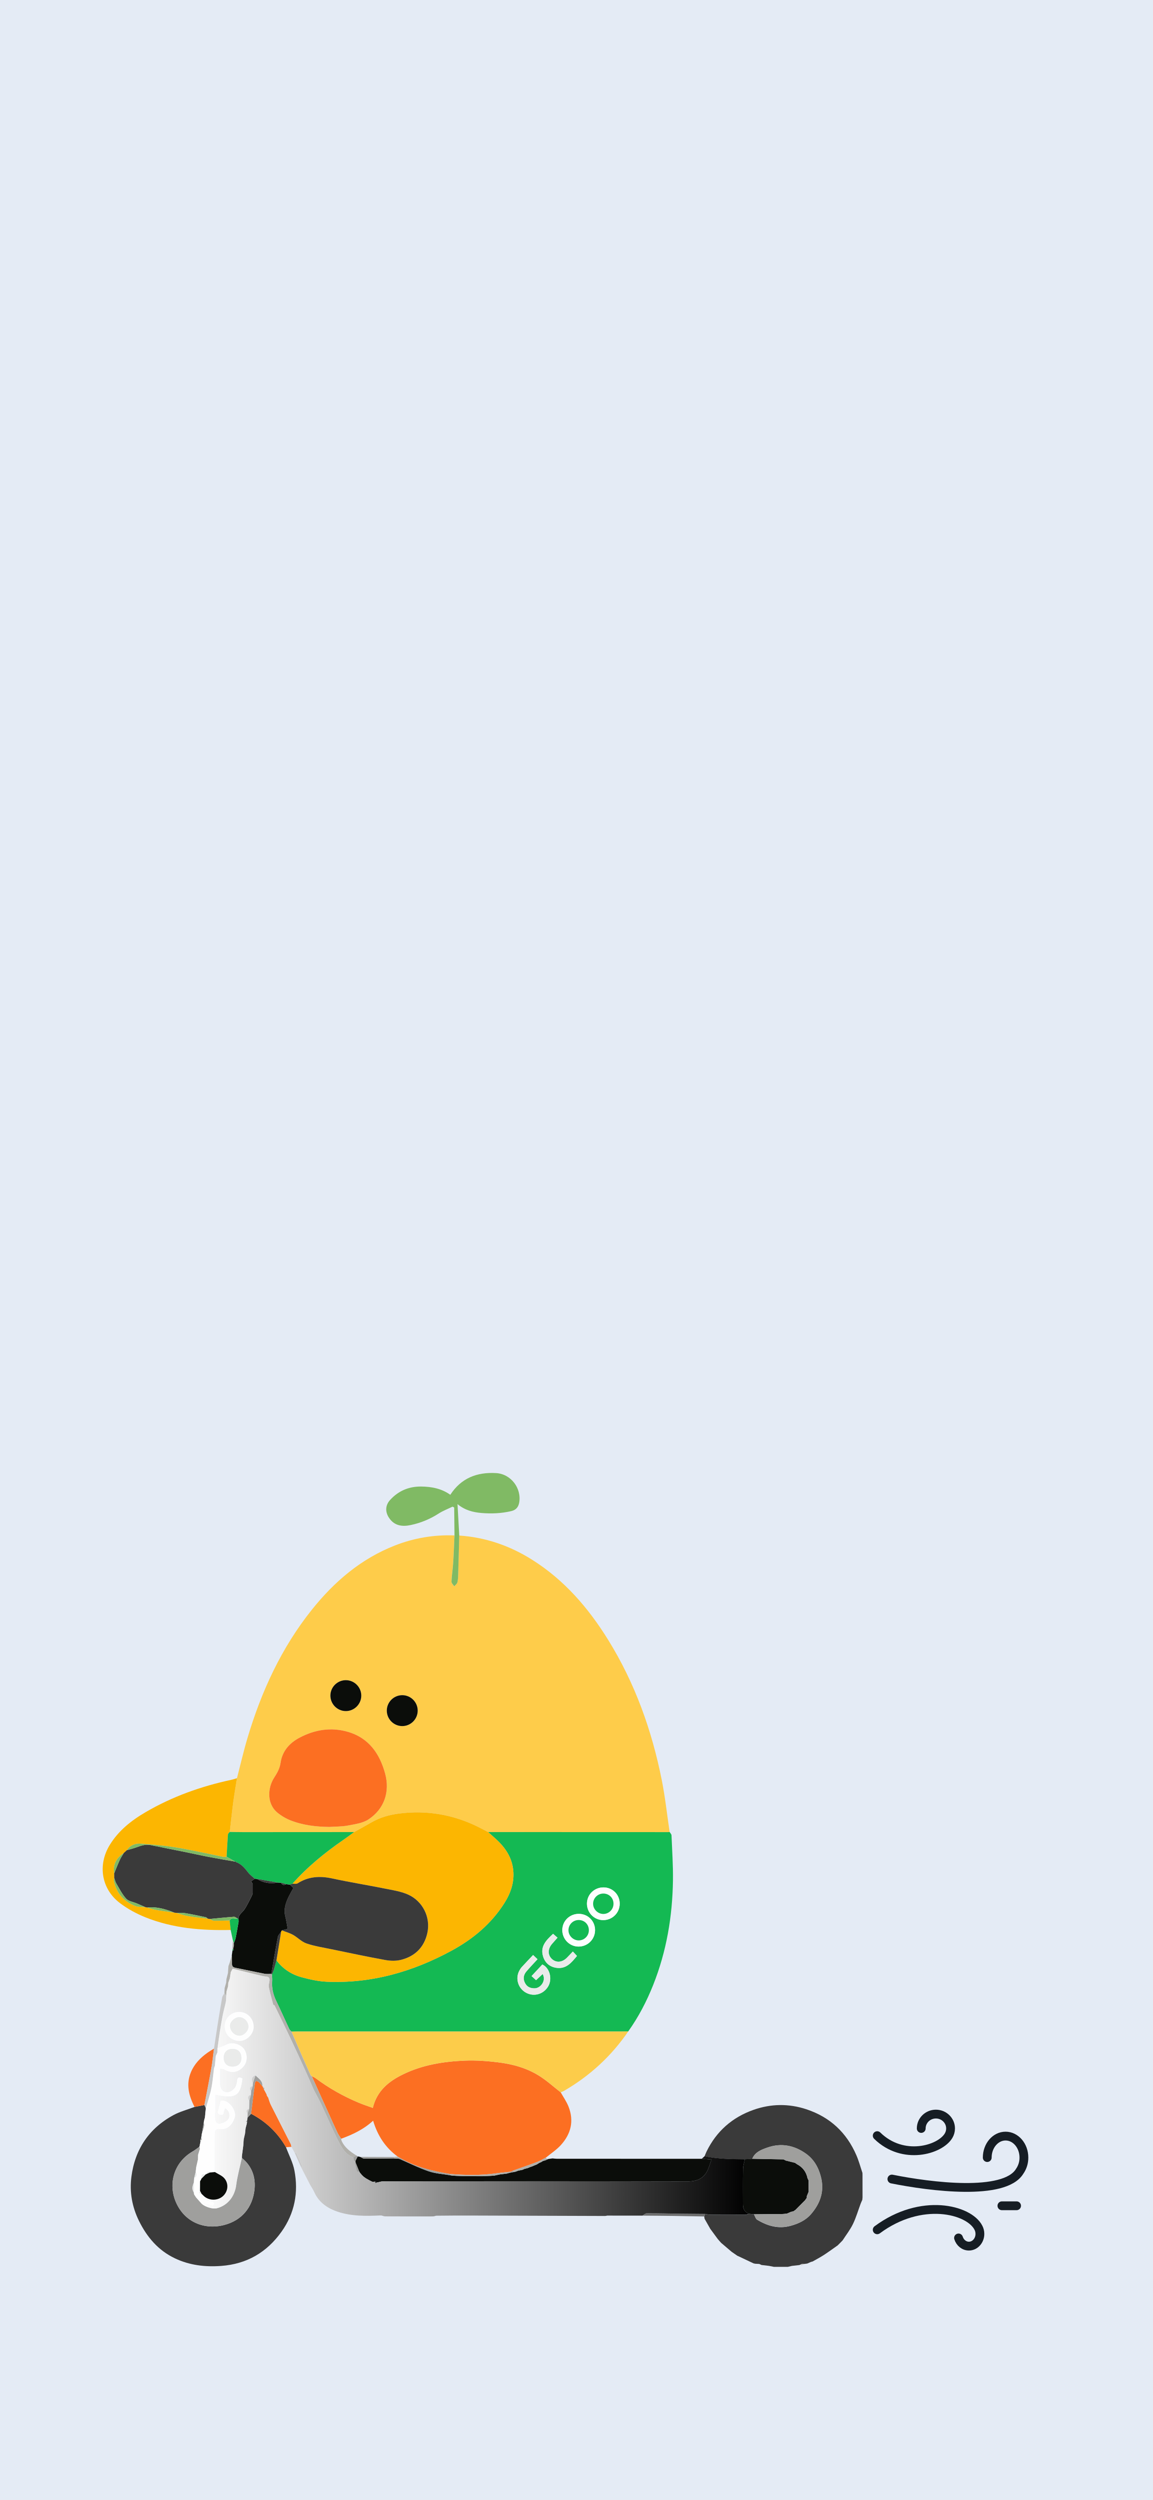 <svg width="393" height="852" viewBox="0 0 393 852" fill="none" xmlns="http://www.w3.org/2000/svg">
<rect width="393" height="852" fill="#E4EBF5"/>
<path d="M299 727.852C307.75 736.432 320.44 732.755 323.33 727.852C323.755 727.132 324 726.295 324 725.402C324 722.695 321.763 720.5 319 720.5C316.237 720.5 314 722.695 314 725.402M336.5 735.32C336.5 731.278 339.3 728 342.75 728C346.2 728 349 731.278 349 735.32C349.015 737.003 348.504 738.649 347.538 740.027C342.365 748.477 317.19 745.29 304 742.64M326.713 762.717C327.228 764.34 328.618 765.5 330.25 765.5C332.32 765.5 334 763.632 334 761.327C334 760.545 333.805 759.81 333.467 759.185C330.25 752.98 314 748.81 299 759.935M341.5 751.75H346.5" stroke="#161D24" stroke-width="3" stroke-linecap="round" stroke-linejoin="round"/>
<path d="M156.543 523.328C165.504 523.938 173.736 526.775 181.318 531.541C192.32 538.454 200.56 548.007 207.328 558.944C216.434 573.656 222.172 589.688 225.548 606.583C226.719 612.453 227.36 618.427 228.242 624.353C228.094 624.373 227.946 624.409 227.797 624.409C207.324 624.405 186.847 624.397 166.374 624.389C165.235 623.799 164.105 623.193 162.954 622.624C154.417 618.395 145.408 616.874 135.977 618.078C132.669 618.499 129.458 619.414 126.527 621.115C124.594 622.239 122.633 623.306 120.681 624.397C108.15 624.405 95.624 624.413 83.094 624.417C81.499 624.417 79.903 624.373 78.307 624.353C78.704 620.947 79.057 617.532 79.506 614.134C79.863 611.426 80.34 608.734 80.765 606.034C81.96 601.444 83.018 596.81 84.373 592.268C89.109 576.408 95.929 561.564 106.338 548.556C113.992 538.988 123.082 531.224 134.642 526.703C141.154 524.155 147.914 523.023 154.903 523.288C154.758 526.418 154.658 529.551 154.453 532.677C154.317 534.811 153.968 536.929 153.88 539.064C153.86 539.573 154.494 540.115 154.826 540.641C155.195 540.199 155.757 539.81 155.885 539.305C156.117 538.402 156.138 537.435 156.166 536.492C156.302 532.107 156.41 527.722 156.53 523.336L156.543 523.328ZM112.284 622.632C114.373 622.491 116.502 622.556 118.543 622.162C120.957 621.701 123.64 621.36 125.608 620.064C130.961 616.533 132.966 610.684 131.266 604.437C129.421 597.664 125.729 592.328 118.62 590.242C112.878 588.557 107.32 589.464 102.1 592.22C98.68 594.026 96.214 596.802 95.644 600.746C95.356 602.732 94.47 604.268 93.431 605.877C91.266 609.227 90.809 614.676 94.574 617.777C95.901 618.868 97.465 619.783 99.065 620.413C103.295 622.074 107.753 622.58 112.284 622.632ZM137.116 577.732C134.233 577.732 131.867 580.075 131.843 582.956C131.823 585.897 134.237 588.3 137.176 588.268C140.047 588.236 142.385 585.853 142.373 582.968C142.356 580.088 139.995 577.736 137.116 577.732ZM117.93 572.621C115.043 572.597 112.657 574.92 112.613 577.797C112.569 580.737 114.963 583.165 117.898 583.157C120.773 583.149 123.13 580.782 123.138 577.905C123.146 575.024 120.805 572.649 117.926 572.625L117.93 572.621Z" fill="#FECC4A"/>
<path d="M166.374 624.385C186.847 624.393 207.324 624.401 227.797 624.405C227.946 624.405 228.094 624.369 228.242 624.349C228.467 624.734 228.868 625.107 228.884 625.5C229.092 630.604 229.445 635.711 229.377 640.811C229.209 653.076 227.196 665.024 222.645 676.474C220.416 682.079 217.645 687.399 214.137 692.318C213.335 692.334 212.537 692.362 211.735 692.362C174.979 692.362 138.222 692.362 101.466 692.362C100.765 692.362 100.067 692.39 99.365 692.406C99.105 692.109 98.76 691.857 98.6 691.511C97.1 688.314 95.677 685.076 94.137 681.894C93.114 679.776 92.605 677.598 92.769 675.246C92.826 674.452 92.729 673.65 92.705 672.851C92.93 672.314 93.198 671.788 93.371 671.23C93.688 670.191 93.948 669.14 94.233 668.093C96.446 671.066 99.438 672.968 102.946 673.898C105.684 674.625 108.519 675.263 111.338 675.387C126.546 676.061 140.652 672.009 153.912 664.811C161.174 660.871 167.421 655.683 171.899 648.618C174.06 645.212 175.356 641.517 174.935 637.38C174.489 632.983 172.184 629.633 169.028 626.752C168.154 625.954 167.264 625.171 166.378 624.381L166.374 624.385ZM181.703 666.283C180.327 667.74 179.056 669.068 177.813 670.428C177.481 670.793 177.22 671.234 176.987 671.672C175.572 674.356 176.627 677.71 179.325 679.15C182.036 680.599 185.279 679.644 186.859 676.964C188.287 674.54 187.485 670.753 184.854 669.513C183.663 670.793 182.453 672.093 181.177 673.461C181.799 674.027 182.256 674.444 182.717 674.865C183.539 674.095 184.237 673.445 184.967 672.763C186.246 675.05 184.265 677.586 182.28 677.63C180.865 677.658 179.722 677.22 179.012 675.945C178.222 674.516 178.383 673.12 179.417 671.9C180.608 670.496 181.891 669.172 183.214 667.72C182.721 667.25 182.296 666.845 181.703 666.279V666.283ZM205.833 643.246C202.673 643.162 200.111 645.585 200.063 648.702C200.019 651.772 202.436 654.319 205.464 654.392C208.599 654.468 211.161 652.032 211.226 648.907C211.29 645.81 208.924 643.326 205.833 643.242V643.246ZM197.461 652.265C194.289 652.173 191.731 654.564 191.663 657.686C191.598 660.751 194.004 663.314 197.032 663.407C200.167 663.503 202.737 661.08 202.821 657.954C202.902 654.853 200.552 652.357 197.461 652.265ZM195.255 665.092C194.433 665.95 193.828 666.608 193.194 667.242C191.602 668.839 189.602 668.996 188.134 667.656C186.643 666.291 186.667 664.185 188.198 662.456C188.784 661.794 189.365 661.132 190.027 660.378C189.449 659.876 188.992 659.475 188.511 659.058C186.161 661.236 184.06 663.363 185.107 666.773C185.777 668.955 187.332 670.308 189.618 670.649C192.974 671.15 194.77 668.895 196.667 666.604C196.202 666.103 195.801 665.678 195.251 665.088L195.255 665.092Z" fill="#14B953"/>
<path d="M191.113 713.084C192.007 714.689 193.09 716.218 193.764 717.911C195.716 722.818 194.622 727.275 191.145 731.083C189.682 732.684 187.805 733.907 186.117 735.299C185.103 735.817 184.124 736.427 183.062 736.828C180.327 737.863 177.561 738.806 174.806 739.785C174.61 739.901 174.413 740.014 174.217 740.13C172.493 740.319 170.764 740.467 169.048 740.704C163.876 741.426 158.696 741.31 153.507 740.932C147.412 739.937 141.454 738.517 136.085 735.291C135.905 735.187 135.724 735.083 135.544 734.979C131.362 731.937 128.688 727.837 127.18 722.75C123.936 725.727 120.199 727.484 116.278 728.904C115.861 728.23 115.376 727.588 115.039 726.878C113.96 724.587 112.934 722.272 111.887 719.965C110.015 715.837 108.142 711.708 106.27 707.58C106.707 707.809 107.184 707.981 107.573 708.274C112.116 711.68 117.036 714.433 122.264 716.627C123.804 717.273 125.4 717.787 127.072 718.397C128.503 712.559 132.469 709.373 137.292 707.006C143.96 703.732 151.145 702.577 158.455 702.284C162.224 702.131 166.045 702.412 169.798 702.87C174.778 703.476 179.626 704.824 183.9 707.54C186.45 709.161 188.715 711.227 191.109 713.089L191.113 713.084Z" fill="#FC6F22"/>
<path d="M97.473 731.789C98.459 734.437 99.842 737.009 100.36 739.749C101.775 747.216 100.432 754.273 95.985 760.54C90.961 767.617 84.149 771.605 75.396 772.247C69.911 772.648 64.654 772.046 59.646 769.671C53.92 766.959 50.095 762.433 47.356 756.869C45.027 752.13 44.121 747.067 44.79 741.875C46.001 732.511 50.777 725.382 59.109 720.856C61.354 719.636 63.904 718.978 66.318 718.064C67.437 717.847 68.555 717.626 69.678 717.41C69.838 717.767 70.003 718.124 70.163 718.481C70.063 719.548 69.959 720.615 69.858 721.683C69.79 721.907 69.722 722.128 69.658 722.353L69.466 723.271L68.804 727.203C68.736 727.661 68.672 728.118 68.603 728.571C68.503 728.832 68.403 729.089 68.299 729.35L68.347 729.891C68.227 730.469 68.106 731.047 67.986 731.625C67.232 732.154 66.51 732.744 65.716 733.201C59.069 737.049 57.328 744.439 59.959 750.521C62.95 757.442 69.79 760.03 76.422 758.301C82.537 756.704 86.005 752.239 86.719 746.493C87.252 742.208 85.985 738.317 82.453 735.456C82.453 735.235 82.457 735.019 82.461 734.798C82.613 733.655 82.765 732.511 82.918 731.368C82.974 730.605 83.03 729.847 83.086 729.085C83.231 728.443 83.379 727.801 83.523 727.155C83.587 726.553 83.651 725.951 83.716 725.346C83.844 724.852 83.972 724.359 84.105 723.865C84.133 723.689 84.165 723.512 84.193 723.336C84.221 723.087 84.249 722.838 84.277 722.589C84.301 722.308 84.321 722.028 84.345 721.747C84.758 721.297 85.175 720.848 85.588 720.403C90.656 723.047 94.618 726.842 97.481 731.789H97.473Z" fill="#3A3A3A"/>
<path d="M191.113 713.084C188.72 711.219 186.454 709.157 183.904 707.536C179.63 704.816 174.782 703.467 169.802 702.866C166.049 702.412 162.228 702.131 158.459 702.28C151.15 702.573 143.964 703.732 137.296 707.002C132.473 709.369 128.507 712.559 127.076 718.392C125.404 717.783 123.808 717.269 122.268 716.623C117.04 714.433 112.12 711.68 107.577 708.27C107.188 707.977 106.711 707.805 106.274 707.576C106.154 707.492 105.977 707.431 105.925 707.315C104.822 704.88 103.724 702.444 102.653 700.001C101.547 697.473 100.464 694.938 99.369 692.406C100.071 692.39 100.769 692.362 101.47 692.362C138.227 692.362 174.983 692.362 211.739 692.362C212.541 692.362 213.339 692.334 214.141 692.318C208.403 700.711 201.105 707.419 192.336 712.535C191.951 712.76 191.526 712.904 191.117 713.084H191.113Z" fill="#FCCC4A"/>
<path d="M294 748.856C293.972 749.149 293.944 749.438 293.916 749.731C293.723 750.176 293.507 750.614 293.338 751.071C292.48 753.374 291.799 755.761 290.732 757.96C289.778 759.93 288.399 761.691 287.204 763.545C286.895 763.862 286.582 764.179 286.273 764.5C286.041 764.728 285.808 764.957 285.58 765.186L285.548 765.23C283.96 766.341 282.4 767.493 280.776 768.548C279.553 769.342 278.25 770.012 276.983 770.738C276.799 770.787 276.61 770.831 276.426 770.879C276.017 771.059 275.608 771.24 275.199 771.42C275.01 771.453 274.822 771.485 274.63 771.521C274.168 771.549 273.711 771.581 273.25 771.609C272.994 771.725 272.737 771.838 272.48 771.954C271.63 772.046 270.784 772.143 269.934 772.235C269.477 772.343 269.024 772.452 268.567 772.56C266.967 772.56 265.367 772.56 263.767 772.56C263.21 772.448 262.653 772.339 262.095 772.227C261.249 772.127 260.399 772.03 259.553 771.93L258.792 771.577C258.33 771.553 257.869 771.529 257.412 771.505C257.224 771.465 257.035 771.424 256.851 771.384C255.147 770.578 253.447 769.771 251.743 768.965C251.602 768.905 251.466 768.845 251.326 768.789C250.784 768.411 250.247 768.038 249.706 767.661C249.666 767.593 249.606 767.561 249.525 767.561C248.282 766.502 247.043 765.442 245.8 764.387C245.612 764.179 245.427 763.97 245.239 763.761L245.163 763.801L245.231 763.749C245.051 763.541 244.87 763.336 244.69 763.127C244.69 763.127 244.658 763.091 244.658 763.095C243.772 761.888 242.885 760.68 241.995 759.472C242.007 759.392 241.979 759.332 241.915 759.284C241.33 758.249 240.74 757.218 240.155 756.182C240.115 755.926 240.079 755.673 240.039 755.416C240.123 755.131 240.203 754.846 240.287 754.562C240.921 754.65 241.554 754.814 242.188 754.818C246.113 754.842 250.035 754.842 253.96 754.818C254.421 754.818 254.878 754.614 255.339 754.505C255.885 754.558 256.43 754.61 256.979 754.662C257.34 755.296 257.541 756.199 258.086 756.524C261.634 758.638 265.327 759.745 269.573 758.562C272.308 757.799 274.702 756.644 276.502 754.53C279.662 750.826 281.093 746.678 279.758 741.707C278.904 738.513 277.332 735.865 274.738 734.012C270.76 731.167 266.298 730.248 261.562 731.913C259.481 732.644 257.344 733.442 256.39 735.753C255.548 735.809 254.702 735.865 253.86 735.917C249.265 735.893 244.674 735.809 240.143 734.89C240.371 734.345 240.576 733.787 240.832 733.257C244.213 726.328 249.63 721.598 256.819 719.063C262.753 716.968 268.832 716.864 274.882 718.87C282.913 721.534 288.555 726.798 291.895 734.525C292.737 736.471 293.286 738.545 293.968 740.559C293.976 740.808 293.98 741.053 293.988 741.302C293.988 743.825 293.992 746.353 293.996 748.876L294 748.856Z" fill="#3A3A3A"/>
<path d="M80.769 606.026C80.344 608.726 79.871 611.418 79.51 614.126C79.061 617.524 78.708 620.939 78.311 624.345C78.098 624.63 77.721 624.903 77.697 625.2C77.509 627.723 77.385 630.251 77.24 632.778C76.859 632.811 76.462 632.931 76.105 632.863C74.546 632.558 72.998 632.177 71.442 631.868C67.489 631.077 63.555 630.175 59.574 629.569C55.741 628.983 51.867 628.622 47.998 628.349C46.121 628.217 44.369 628.843 43.239 630.556C42.982 630.792 42.725 631.033 42.469 631.27C42.381 631.286 42.32 631.334 42.292 631.422C42.256 631.462 42.216 631.503 42.176 631.543C39.714 633.196 38.423 635.402 38.92 638.452C38.928 638.985 38.936 639.515 38.94 640.048C38.9 640.381 38.768 640.734 38.832 641.043C39.678 645.2 42.192 648.008 46.053 649.561C47.092 649.978 48.355 649.85 49.514 649.97C49.742 650.014 49.971 650.063 50.203 650.107C51.158 650.375 52.096 650.725 53.066 650.893C55.171 651.258 57.292 651.535 59.409 651.848C59.654 651.88 59.895 651.908 60.139 651.94C61.45 652.305 62.741 652.783 64.073 653.007C66.286 653.381 68.531 653.593 70.761 653.874C70.989 653.918 71.218 653.962 71.446 654.01C71.956 654.215 72.461 654.584 72.974 654.596C74.746 654.636 76.518 654.552 78.295 654.516C78.407 655.595 78.519 656.67 78.632 657.75C68.712 657.974 58.912 657.176 49.61 653.453C46.538 652.221 43.515 650.584 40.885 648.59C34.53 643.772 33.231 635.575 37.433 628.742C40.424 623.876 44.77 620.441 49.606 617.617C58.704 612.301 68.507 608.802 78.788 606.591C79.457 606.447 80.111 606.218 80.773 606.026H80.769Z" fill="#FCB601"/>
<path d="M186.975 735.785C187.428 735.725 187.881 735.669 188.338 735.609C188.828 735.649 189.321 735.729 189.81 735.729C206.269 735.737 222.729 735.737 239.188 735.737C240.175 735.813 241.161 735.889 242.5 735.99C242.091 737.177 241.791 738.269 241.35 739.3C240.05 742.325 237.761 743.448 234.445 743.44C199.842 743.364 165.239 743.392 130.632 743.404C130.063 743.404 129.493 743.613 128.924 743.725C128.804 743.745 128.683 743.765 128.559 743.789L127.809 743.476C127.641 743.52 127.477 743.565 127.308 743.609C127.184 743.601 127.06 743.589 126.939 743.581C126.578 743.4 126.213 743.22 125.853 743.039C125.492 742.834 125.131 742.63 124.774 742.425C124.525 742.253 124.273 742.08 124.024 741.904L123.379 741.302L122.557 740.319C122.581 740.214 122.545 740.138 122.448 740.094C122.039 739.083 121.63 738.076 121.222 737.065C121.193 736.872 121.161 736.68 121.133 736.487C121.398 735.966 121.663 735.448 121.923 734.927C122.192 734.975 122.464 735.023 122.733 735.075C123.214 735.288 123.691 735.677 124.177 735.681C127.545 735.705 130.909 735.645 134.277 735.613C134.866 735.645 135.452 735.681 136.041 735.713C139.385 737.161 142.657 738.814 146.093 739.986C148.443 740.788 151.017 740.925 153.491 741.358C153.699 741.39 153.912 741.426 154.12 741.458C154.606 741.49 155.087 741.518 155.572 741.55C156.522 741.587 157.468 741.619 158.419 741.655C160.44 741.655 162.46 741.663 164.485 741.667L167.011 741.559C167.496 741.53 167.982 741.498 168.467 741.47C168.675 741.422 168.888 741.378 169.096 741.33C169.553 741.238 170.011 741.141 170.468 741.049C171.209 740.961 171.955 740.876 172.697 740.788C173.134 740.668 173.575 740.547 174.012 740.423L174.12 740.447L174.217 740.391C174.421 740.359 174.622 740.331 174.826 740.299C175.119 740.243 175.411 740.186 175.704 740.13C176.013 740.014 176.326 739.897 176.634 739.785C177.128 739.685 177.617 739.585 178.11 739.484C178.322 739.384 178.535 739.288 178.743 739.187C179.136 739.087 179.529 738.983 179.922 738.882C180.139 738.786 180.355 738.69 180.572 738.598C180.853 738.501 181.133 738.405 181.414 738.309C181.642 738.208 181.875 738.108 182.104 738.008C182.38 737.899 182.653 737.791 182.93 737.683C183.25 737.482 183.571 737.286 183.892 737.085L184.401 736.892C184.622 736.756 184.838 736.62 185.059 736.483C185.343 736.403 185.628 736.323 185.913 736.242C186.266 736.086 186.618 735.934 186.975 735.777V735.785Z" fill="#0B0D0A"/>
<path d="M156.542 523.328C156.422 527.714 156.314 532.099 156.177 536.484C156.149 537.427 156.129 538.394 155.897 539.297C155.768 539.798 155.203 540.191 154.838 540.633C154.505 540.107 153.872 539.569 153.892 539.056C153.98 536.921 154.329 534.803 154.465 532.669C154.666 529.543 154.77 526.41 154.914 523.28C154.882 520.115 154.846 516.945 154.814 513.78C154.63 513.679 154.441 513.579 154.257 513.479C152.669 514.253 150.989 514.879 149.517 515.83C146.57 517.732 143.387 519.036 139.999 519.75C137.132 520.356 134.417 520.059 132.569 517.246C131.246 515.232 131.322 513.009 132.97 511.196C135.797 508.091 139.353 506.594 143.515 506.626C147.112 506.654 150.56 507.332 153.487 509.443C157.188 503.713 162.653 501.647 169.149 502.048C174.173 502.361 177.797 507.216 176.975 512.042C176.699 513.679 175.837 514.634 174.237 515.007C170.893 515.786 167.521 515.93 164.104 515.641C161.218 515.397 158.503 514.71 155.945 512.624C156.157 516.428 156.346 519.878 156.538 523.328H156.542Z" fill="#80BA64"/>
<path d="M79.013 666.424C79.093 665.854 79.169 665.28 79.249 664.715C79.373 664.695 79.498 664.675 79.622 664.655C79.57 664.546 79.518 664.438 79.469 664.334C79.546 663.9 79.622 663.467 79.698 663.03L79.77 662.977L79.718 662.901C79.718 662.685 79.714 662.464 79.71 662.247C79.927 661.645 80.215 661.056 80.34 660.434C80.701 658.64 80.997 656.831 81.318 655.026C81.318 654.921 81.318 654.817 81.318 654.713C81.306 654.432 81.29 654.151 81.278 653.87C81.362 652.434 82.613 651.78 83.315 650.757C84.201 649.461 84.842 647.996 85.592 646.604C85.777 646.191 85.965 645.782 86.15 645.368C86.15 644.281 86.15 643.194 86.15 642.107C85.965 641.794 85.781 641.481 85.596 641.168C86.017 640.875 86.438 640.582 86.859 640.293C87.108 640.317 87.353 640.341 87.601 640.365C89.766 641.677 92.084 642.103 94.57 641.589C94.975 641.613 95.38 641.637 95.785 641.657C96.174 642.532 96.811 642.512 97.545 642.147C97.962 642.195 98.375 642.243 98.792 642.291C99.173 642.644 99.55 642.993 100.015 643.427C99.542 644.285 99.016 645.172 98.555 646.091C97.429 648.333 96.607 650.62 97.272 653.212C97.633 654.616 97.814 656.065 98.058 657.393C97.188 657.613 96.639 657.754 96.085 657.894C96.005 658.031 95.921 658.171 95.841 658.307C95.444 658.933 94.818 659.519 94.69 660.197C93.896 664.366 93.21 668.558 92.489 672.739C91.703 672.723 90.893 672.819 90.135 672.671C86.823 672.029 83.527 671.291 80.211 670.641C79.349 670.472 79.052 670.055 79.081 669.216C79.109 668.289 79.044 667.359 79.02 666.428L79.013 666.424Z" fill="#0B0D0A"/>
<path d="M69.674 717.406C68.555 717.626 67.433 717.843 66.314 718.06C64.353 714.244 63.327 710.336 65.111 706.144C66.282 703.391 68.275 701.329 70.673 699.628C71.402 699.11 72.184 698.661 72.942 698.184C72.649 700.394 72.429 702.617 72.044 704.812C71.306 709.016 70.468 713.209 69.674 717.406Z" fill="#FC6F22"/>
<path d="M91.506 715.143C91.775 715.885 91.975 716.659 92.324 717.358C94.562 721.807 96.835 726.236 99.085 730.678C99.237 730.975 99.265 731.336 99.353 731.665C98.728 731.709 98.102 731.749 97.473 731.789C94.61 726.838 90.644 723.043 85.58 720.399C86.013 716.916 86.434 713.43 86.891 709.947C86.923 709.694 87.172 709.297 87.344 709.281C87.633 709.253 88.01 709.414 88.23 709.622C88.675 710.043 89.044 710.549 89.441 711.018C89.525 711.079 89.614 711.139 89.698 711.199C89.698 711.331 89.698 711.46 89.698 711.592C89.798 711.801 89.902 712.009 90.003 712.214C90.027 712.29 90.075 712.346 90.147 712.382L90.897 713.803C90.925 713.935 90.949 714.072 90.977 714.204C91.153 714.469 91.326 714.738 91.502 715.002L91.506 715.135V715.143Z" fill="#FC6F22"/>
<path d="M120.432 735.276C117.833 734.321 116.53 732.054 115.4 729.835C113.307 725.727 111.518 721.462 109.558 717.285C108.736 715.536 107.797 713.839 106.911 712.118C105.941 709.903 104.991 707.68 103.992 705.482C102.38 701.931 100.761 698.384 99.097 694.862C97.304 691.066 95.456 687.299 93.615 683.527C93.543 683.383 93.299 683.323 93.134 683.223C92.621 681.233 92.044 679.255 91.635 677.245C91.494 676.55 91.783 675.772 91.855 675.026C91.931 674.231 91.763 673.734 90.773 673.642C89.606 673.533 88.459 673.2 87.316 672.928C84.642 672.286 81.972 671.624 79.301 670.97C79.089 671.363 78.876 671.752 78.663 672.145C78.559 672.847 78.451 673.545 78.347 674.248C78.166 674.761 77.99 675.279 77.809 675.792C77.79 676.177 77.765 676.567 77.745 676.952C77.561 677.566 77.38 678.179 77.196 678.789C77.172 679.271 77.148 679.752 77.12 680.234C76.907 679.913 76.695 679.596 76.486 679.275C76.514 678.697 76.543 678.123 76.57 677.545C76.747 676.924 76.923 676.302 77.1 675.68C77.124 675.299 77.148 674.918 77.172 674.536C77.352 673.818 77.533 673.1 77.713 672.382C77.733 671.997 77.757 671.612 77.777 671.226C77.793 671.03 77.805 670.837 77.822 670.641C77.838 670.448 77.854 670.255 77.87 670.063C78.018 669.638 78.17 669.208 78.323 668.783C78.551 667.993 78.78 667.206 79.004 666.416C79.028 667.347 79.093 668.273 79.064 669.204C79.04 670.039 79.337 670.46 80.195 670.629C83.507 671.279 86.803 672.017 90.119 672.659C90.881 672.807 91.687 672.711 92.473 672.727C92.525 672.807 92.597 672.847 92.693 672.855C92.721 673.654 92.814 674.456 92.757 675.251C92.593 677.602 93.102 679.78 94.125 681.899C95.664 685.08 97.088 688.314 98.587 691.516C98.748 691.857 99.097 692.113 99.353 692.41C100.444 694.942 101.526 697.482 102.633 700.005C103.708 702.453 104.806 704.888 105.905 707.319C105.957 707.436 106.133 707.496 106.254 707.58C108.126 711.708 109.999 715.837 111.871 719.965C112.918 722.272 113.94 724.587 115.023 726.878C115.36 727.592 115.845 728.23 116.262 728.904C116.334 729.177 116.366 729.466 116.482 729.719C117.525 731.958 119.425 733.326 121.434 734.581L120.42 735.276H120.432Z" fill="#B1B0AB"/>
<path d="M76.49 679.279C76.703 679.6 76.915 679.916 77.128 680.237C77.084 680.924 77.112 681.626 76.975 682.296C76.683 683.728 76.262 685.132 75.973 686.565C75.608 688.386 75.291 690.216 75.003 692.049C74.69 694.027 74.433 696.009 74.153 697.991C74.145 698.48 74.133 698.97 74.125 699.459C73.936 699.873 73.752 700.29 73.563 700.703C73.459 701.806 73.355 702.906 73.251 704.009C73.15 704.31 73.054 704.611 72.954 704.912C72.653 707.223 72.485 709.566 72.02 711.841C71.558 714.088 70.793 716.27 70.163 718.481C70.003 718.124 69.838 717.767 69.678 717.41C70.472 713.213 71.306 709.024 72.048 704.816C72.433 702.621 72.653 700.398 72.946 698.188C73.319 695.688 73.676 693.184 74.073 690.689C74.598 687.379 75.131 684.073 75.721 680.775C75.817 680.249 76.23 679.78 76.494 679.283L76.49 679.279Z" fill="#C8C8C8"/>
<path d="M81.274 653.866C81.286 654.147 81.302 654.428 81.314 654.709C81.314 654.813 81.314 654.917 81.314 655.022C80.993 656.827 80.696 658.632 80.335 660.43C80.211 661.052 79.918 661.637 79.702 662.243C79.598 661.93 79.49 661.617 79.385 661.304C79.133 660.121 78.876 658.937 78.623 657.758C78.511 656.679 78.399 655.603 78.287 654.524C78.916 653.276 80.083 654.139 80.953 653.842C81.057 653.854 81.165 653.862 81.27 653.874L81.274 653.866Z" fill="#14B953"/>
<path d="M218.988 755.119C219.489 754.846 219.99 754.333 220.492 754.333C224.505 754.329 228.515 754.421 232.529 754.481C235.115 754.501 237.701 754.521 240.291 754.542C240.207 754.826 240.127 755.111 240.043 755.396C236.558 755.332 233.074 755.256 229.589 755.208C226.057 755.159 222.521 755.143 218.988 755.111V755.119Z" fill="#6E6E6E"/>
<path d="M181.414 738.317C181.133 738.413 180.853 738.509 180.572 738.606C180.355 738.702 180.139 738.798 179.922 738.89C179.529 738.991 179.136 739.095 178.743 739.195C178.531 739.296 178.318 739.392 178.11 739.492C177.617 739.592 177.128 739.693 176.634 739.793C176.326 739.909 176.013 740.026 175.704 740.138C175.411 740.194 175.119 740.25 174.826 740.307C174.818 740.13 174.81 739.958 174.802 739.781C177.557 738.802 180.323 737.859 183.058 736.824C184.116 736.423 185.099 735.809 186.113 735.296C186.137 735.432 186.165 735.564 186.193 735.701C186.101 735.881 186.009 736.062 185.917 736.246C185.632 736.327 185.347 736.407 185.063 736.487C184.842 736.624 184.626 736.76 184.405 736.896C184.237 736.961 184.064 737.025 183.896 737.089C183.575 737.29 183.254 737.486 182.934 737.687C182.657 737.795 182.384 737.903 182.108 738.012C181.879 738.112 181.646 738.212 181.418 738.313L181.414 738.317Z" fill="#B1B0AB"/>
<path d="M100.524 733.847C100.636 733.763 100.752 733.675 100.865 733.59C101.566 735.115 102.276 736.632 102.954 738.168C102.994 738.26 102.753 738.473 102.645 738.634C101.939 737.037 101.234 735.444 100.524 733.847Z" fill="#C8C8C8"/>
<path d="M79.389 661.296C79.493 661.609 79.602 661.922 79.706 662.235C79.706 662.452 79.71 662.673 79.714 662.889L79.654 662.945L79.694 663.018C79.618 663.451 79.542 663.884 79.469 664.317C79.365 664.35 79.261 664.386 79.157 664.418C79.233 663.375 79.309 662.331 79.389 661.288V661.296Z" fill="#B1B0AB"/>
<path d="M273.246 771.601C273.707 771.573 274.164 771.541 274.626 771.513C274.076 771.717 273.523 771.922 272.974 772.127C273.066 771.95 273.158 771.778 273.25 771.601H273.246Z" fill="#C8C8C8"/>
<path d="M249.706 767.653C250.243 768.03 250.784 768.407 251.326 768.78C250.788 768.403 250.247 768.03 249.706 767.653Z" fill="#C8C8C8"/>
<path d="M185.917 736.25C186.009 736.07 186.101 735.885 186.194 735.705C186.454 735.733 186.715 735.757 186.975 735.785C186.623 735.941 186.27 736.094 185.913 736.25H185.917Z" fill="#9F9F9D"/>
<path d="M285.576 765.182C285.808 764.953 286.041 764.724 286.269 764.496C286.037 764.724 285.804 764.953 285.576 765.182Z" fill="#C8C8C8"/>
<path d="M79.157 664.426C79.261 664.394 79.365 664.358 79.469 664.326C79.518 664.434 79.57 664.542 79.622 664.651C79.498 664.671 79.373 664.695 79.249 664.711C79.221 664.614 79.189 664.522 79.161 664.426H79.157Z" fill="#14B953"/>
<path d="M95.833 658.3C95.913 658.163 95.997 658.023 96.077 657.886C97.348 658.384 98.696 658.749 99.879 659.407C101.47 660.294 102.81 661.774 104.478 662.344C107.236 663.283 110.163 663.728 113.034 664.322C119.137 665.581 125.235 666.885 131.37 667.993C133.106 668.306 135.043 668.354 136.735 667.921C141.454 666.713 144.57 663.668 145.656 658.825C146.875 653.401 144.036 647.892 139.093 645.689C136.583 644.574 133.736 644.165 131.001 643.615C125.091 642.428 119.129 641.473 113.239 640.197C109.04 639.29 105.147 639.507 101.454 641.862C101.009 642.147 100.267 641.97 99.666 642.01C104.77 636.269 110.656 631.443 116.963 627.097C118.226 626.227 119.449 625.296 120.692 624.397C122.641 623.306 124.606 622.239 126.538 621.115C129.469 619.41 132.681 618.5 135.989 618.078C145.42 616.871 154.433 618.395 162.966 622.624C164.117 623.194 165.247 623.799 166.386 624.389C167.268 625.18 168.158 625.962 169.032 626.76C172.188 629.641 174.493 632.991 174.938 637.388C175.355 641.525 174.06 645.22 171.903 648.626C167.424 655.692 161.177 660.875 153.916 664.819C140.656 672.013 126.554 676.065 111.342 675.395C108.527 675.271 105.692 674.637 102.95 673.907C99.441 672.976 96.45 671.074 94.241 668.101C94.774 664.835 95.308 661.569 95.841 658.3H95.833Z" fill="#FCB601"/>
<path d="M112.284 622.632C107.753 622.58 103.295 622.074 99.064 620.413C97.465 619.783 95.901 618.868 94.574 617.777C90.809 614.676 91.266 609.231 93.431 605.877C94.469 604.268 95.356 602.732 95.644 600.746C96.214 596.798 98.683 594.022 102.1 592.22C107.32 589.464 112.878 588.561 118.619 590.242C125.728 592.328 129.421 597.665 131.266 604.437C132.966 610.684 130.961 616.533 125.608 620.064C123.639 621.364 120.961 621.701 118.543 622.162C116.502 622.552 114.373 622.491 112.284 622.632Z" fill="#FC6F22"/>
<path d="M120.684 624.393C119.441 625.296 118.219 626.223 116.955 627.093C110.648 631.438 104.762 636.265 99.658 642.006C99.365 642.098 99.077 642.191 98.784 642.283C98.367 642.235 97.954 642.187 97.537 642.139C96.951 641.974 96.362 641.814 95.777 641.649C95.372 641.625 94.967 641.601 94.562 641.581C92.24 641.172 89.919 640.766 87.593 640.357C87.344 640.333 87.1 640.309 86.851 640.285C86.102 639.607 85.239 639.013 84.63 638.227C83.527 636.815 82.445 635.43 80.729 634.724C80.672 634.664 80.612 634.612 80.548 634.564C80.432 634.528 80.312 634.496 80.195 634.459C79.209 633.898 78.227 633.336 77.24 632.778C77.385 630.251 77.509 627.723 77.697 625.2C77.721 624.903 78.098 624.63 78.311 624.345C79.907 624.369 81.502 624.409 83.098 624.409C95.628 624.409 108.154 624.397 120.684 624.389V624.393Z" fill="#14B953"/>
<path d="M137.116 577.732C139.995 577.732 142.36 580.088 142.372 582.968C142.388 585.853 140.051 588.236 137.176 588.268C134.237 588.3 131.819 585.897 131.843 582.956C131.863 580.075 134.233 577.732 137.116 577.732Z" fill="#0B0D0A"/>
<path d="M117.93 572.621C120.805 572.645 123.15 575.02 123.142 577.901C123.134 580.778 120.776 583.145 117.902 583.153C114.967 583.165 112.569 580.737 112.617 577.793C112.661 574.916 115.047 572.593 117.934 572.617L117.93 572.621Z" fill="#0B0D0A"/>
<path d="M181.703 666.284C182.296 666.849 182.721 667.254 183.214 667.724C181.891 669.172 180.608 670.5 179.417 671.905C178.383 673.124 178.222 674.52 179.012 675.949C179.718 677.225 180.865 677.662 182.28 677.634C184.265 677.594 186.246 675.058 184.967 672.767C184.237 673.449 183.539 674.103 182.717 674.869C182.256 674.448 181.795 674.031 181.177 673.465C182.453 672.097 183.659 670.797 184.854 669.517C187.485 670.757 188.287 674.544 186.859 676.968C185.279 679.648 182.036 680.607 179.325 679.154C176.627 677.71 175.572 674.36 176.987 671.676C177.22 671.239 177.481 670.797 177.813 670.432C179.052 669.072 180.327 667.744 181.703 666.288V666.284Z" fill="#EAEBEA"/>
<path d="M205.832 643.246C208.924 643.326 211.29 645.814 211.225 648.911C211.161 652.037 208.599 654.472 205.464 654.396C202.436 654.319 200.018 651.772 200.063 648.707C200.107 645.589 202.669 643.166 205.832 643.25V643.246ZM205.62 645.344C203.671 645.356 202.112 646.969 202.164 648.915C202.212 650.757 203.824 652.305 205.68 652.289C207.565 652.273 209.092 650.741 209.112 648.847C209.136 646.861 207.609 645.328 205.62 645.34V645.344Z" fill="#FEFEFE"/>
<path d="M197.46 652.265C200.548 652.357 202.901 654.853 202.821 657.954C202.737 661.08 200.167 663.503 197.031 663.407C194.004 663.314 191.594 660.751 191.663 657.685C191.731 654.564 194.289 652.169 197.46 652.265ZM197.208 654.363C195.251 654.384 193.707 655.984 193.76 657.942C193.808 659.776 195.44 661.332 197.288 661.308C199.173 661.284 200.696 659.748 200.708 657.858C200.724 655.864 199.197 654.343 197.204 654.363H197.208Z" fill="#FEFEFE"/>
<path d="M195.255 665.092C195.804 665.682 196.205 666.111 196.67 666.608C194.774 668.899 192.978 671.154 189.622 670.653C187.336 670.312 185.78 668.959 185.111 666.777C184.064 663.367 186.169 661.24 188.515 659.062C188.996 659.479 189.453 659.88 190.031 660.382C189.369 661.136 188.788 661.798 188.202 662.46C186.67 664.189 186.642 666.295 188.138 667.66C189.601 669 191.606 668.839 193.198 667.246C193.828 666.612 194.433 665.958 195.259 665.096L195.255 665.092Z" fill="#EAEBEA"/>
<path d="M95.833 658.299C95.299 661.565 94.766 664.835 94.233 668.101C93.948 669.148 93.688 670.203 93.367 671.238C93.194 671.796 92.926 672.318 92.701 672.859C92.605 672.859 92.533 672.815 92.481 672.735C93.202 668.55 93.884 664.362 94.682 660.193C94.81 659.515 95.436 658.929 95.833 658.303V658.299Z" fill="#3A3A3A"/>
<path d="M153.495 741.366C151.021 740.933 148.443 740.796 146.097 739.994C142.661 738.818 139.389 737.169 136.045 735.721C136.057 735.58 136.069 735.436 136.081 735.296C141.454 738.525 147.408 739.946 153.503 740.941C153.503 741.085 153.499 741.225 153.495 741.37V741.366Z" fill="#9F9F9D"/>
<path d="M153.495 741.366C153.495 741.221 153.499 741.081 153.503 740.936C158.692 741.31 163.872 741.43 169.044 740.708C170.76 740.467 172.489 740.323 174.213 740.134C174.213 740.222 174.213 740.315 174.217 740.403L174.121 740.459L174.012 740.435C173.575 740.555 173.134 740.676 172.697 740.8C171.955 740.888 171.21 740.973 170.464 741.061C170.007 741.153 169.55 741.249 169.092 741.342C168.884 741.39 168.671 741.434 168.463 741.482C167.978 741.51 167.493 741.542 167.007 741.57C166.165 741.606 165.323 741.643 164.481 741.679C162.461 741.679 160.44 741.671 158.415 741.667C157.465 741.631 156.518 741.598 155.568 741.562C155.083 741.53 154.602 741.502 154.117 741.47C153.908 741.438 153.696 741.402 153.487 741.37L153.495 741.366Z" fill="#B1B0AB"/>
<path d="M136.081 735.296C136.069 735.436 136.057 735.58 136.045 735.721C135.456 735.689 134.87 735.653 134.281 735.621C134.265 735.456 134.249 735.292 134.233 735.127C134.67 735.079 135.103 735.031 135.54 734.983C135.72 735.087 135.901 735.191 136.081 735.296Z" fill="#B1B0AB"/>
<path d="M174.221 740.403C174.221 740.315 174.217 740.222 174.217 740.134C174.413 740.018 174.61 739.905 174.806 739.789C174.814 739.966 174.822 740.138 174.83 740.315C174.626 740.347 174.425 740.375 174.221 740.407V740.403Z" fill="#9F9F9D"/>
<path d="M68.391 750.642C69.289 751.946 72.389 753.017 74.001 752.58C77.697 751.577 80.019 748.515 80.512 744.712C80.913 741.594 81.783 738.537 82.445 735.452C85.981 738.313 87.244 742.204 86.711 746.489C85.997 752.235 82.529 756.7 76.414 758.297C69.782 760.026 62.946 757.438 59.951 750.517C57.321 744.435 59.061 737.045 65.709 733.197C66.503 732.736 67.224 732.15 67.978 731.62C68.034 731.837 68.09 732.058 68.147 732.274C67.938 732.976 67.73 733.675 67.521 734.377C67.505 734.938 67.489 735.504 67.473 736.066C67.284 736.908 67.096 737.747 66.903 738.589C66.843 739.099 66.783 739.604 66.723 740.114C66.551 740.816 66.378 741.518 66.206 742.216C66.17 742.714 66.138 743.215 66.102 743.713C65.608 744.9 65.268 746.088 66.098 747.276C66.126 747.476 66.15 747.673 66.178 747.873C66.406 748.222 66.635 748.571 66.863 748.921L68.387 750.638L68.391 750.642Z" fill="#9F9F9D"/>
<path d="M67.477 736.07C67.493 735.508 67.509 734.943 67.525 734.381C67.733 733.679 67.942 732.981 68.15 732.278C68.094 732.062 68.038 731.841 67.982 731.625C68.102 731.047 68.222 730.469 68.343 729.891C68.491 729.683 68.635 729.478 68.784 729.269L68.595 728.567C68.664 728.11 68.728 727.653 68.796 727.199C69.056 726.317 69.361 725.446 69.55 724.547C69.634 724.146 69.494 723.697 69.454 723.267L69.646 722.349C69.714 722.124 69.782 721.903 69.846 721.679C69.947 720.611 70.051 719.544 70.151 718.477C70.781 716.266 71.546 714.084 72.008 711.837C72.477 709.558 72.645 707.219 72.942 704.908C73.042 704.607 73.138 704.306 73.239 704.005C73.343 702.902 73.447 701.803 73.547 700.699C73.736 700.286 73.92 699.869 74.109 699.456C74.117 698.966 74.129 698.477 74.137 697.987C75.143 697.586 76.19 697.269 77.144 696.771C79.261 695.668 81.987 696.816 82.998 698.043C84.429 699.785 84.478 702.497 83.158 704.146C81.398 706.348 78.94 706.79 76.522 705.401C76.089 705.153 75.516 705.149 75.043 705.036C75.043 706.91 75.027 708.467 75.043 710.023C75.063 711.801 75.797 712.824 77.14 713.012C78.371 713.185 80.047 712.005 80.44 710.673C80.564 710.244 80.704 709.807 80.733 709.365C80.821 707.889 81.494 707.66 82.669 708.382C82.004 714.324 80.296 715.416 73.499 713.959C73.499 715.207 73.519 716.403 73.495 717.598C73.467 718.934 73.307 720.274 73.371 721.606C73.415 722.573 73.583 723.857 74.911 723.693C75.885 723.572 77.036 723.055 77.661 722.328C78.652 721.181 78.078 719.327 76.727 718.541C76.579 719.014 76.35 719.468 76.302 719.937C76.222 720.76 75.781 720.96 75.079 720.792C74.325 720.611 73.996 720.206 74.253 719.368C74.606 718.232 74.854 717.061 75.139 715.937C77.693 715.147 80.769 719.095 80.063 721.594C79.265 724.411 77.212 726.016 74.923 725.659C73.339 725.41 73.247 726.541 73.239 727.632C73.215 731.837 73.227 736.046 73.222 740.251C72.625 740.303 72.032 740.355 71.434 740.411C70.833 739.853 70.592 740.086 70.572 740.804C70.372 740.913 70.171 741.021 69.971 741.129C69 740.772 68.587 741.189 68.648 742.465C68.603 742.582 68.559 742.694 68.515 742.81C68.399 743.011 68.283 743.207 68.17 743.408C68.162 744.503 68.154 745.595 68.15 746.69C67.581 747.352 67.894 747.553 68.599 747.541L68.624 747.613C68.259 748.8 69.205 749.246 69.935 749.623C70.697 750.012 71.623 750.064 72.449 750.345C72.745 750.445 72.962 750.782 73.215 751.015C72.942 751.28 72.613 751.805 72.409 751.761C71.045 751.456 69.71 751.027 68.367 750.642C67.858 750.068 67.353 749.494 66.843 748.925C66.615 748.576 66.386 748.227 66.158 747.878C66.129 747.677 66.106 747.48 66.077 747.28C66.077 746.092 66.077 744.905 66.081 743.717C66.118 743.219 66.15 742.718 66.182 742.22C67.244 741.739 67.016 740.941 66.699 740.118C66.759 739.609 66.819 739.103 66.879 738.594C67.068 737.751 67.256 736.912 67.449 736.07H67.477ZM82.272 701.437C82.272 699.46 81.19 698.312 79.317 698.296C77.405 698.28 76.254 699.431 76.266 701.337C76.278 703.171 77.405 704.298 79.245 704.306C81.101 704.314 82.276 703.203 82.276 701.437H82.272Z" fill="#FEFEFE"/>
<path d="M86.162 710.918C86.17 710.621 86.178 710.324 86.186 710.023C86.482 709.121 86.783 708.222 87.08 707.319C88.154 708.37 89.602 709.181 89.438 711.022C89.037 710.553 88.672 710.047 88.227 709.626C88.006 709.417 87.629 709.257 87.341 709.285C87.164 709.301 86.919 709.702 86.887 709.951C86.434 713.434 86.009 716.92 85.576 720.403C85.163 720.848 84.746 721.297 84.333 721.747C84.353 721.249 84.369 720.748 84.389 720.25C84.566 719.741 84.742 719.231 84.923 718.717C84.939 717.823 84.955 716.928 84.971 716.037C85.159 715.331 85.348 714.621 85.536 713.915C85.548 713.522 85.564 713.125 85.576 712.731C85.773 712.126 85.965 711.524 86.162 710.918Z" fill="#9F9F9D"/>
<path d="M69.458 723.267C69.498 723.697 69.638 724.146 69.554 724.547C69.361 725.446 69.057 726.316 68.8 727.199C69.021 725.887 69.241 724.579 69.462 723.267H69.458Z" fill="#9F9F9D"/>
<path d="M83.074 729.085C83.219 728.443 83.367 727.801 83.511 727.155C83.367 727.797 83.219 728.439 83.074 729.085Z" fill="#9F9F9D"/>
<path d="M83.704 725.349C83.832 724.856 83.96 724.363 84.093 723.869C83.964 724.363 83.836 724.856 83.704 725.349Z" fill="#9F9F9D"/>
<path d="M68.784 729.269C68.635 729.478 68.491 729.683 68.343 729.891C68.327 729.711 68.311 729.53 68.295 729.35C68.459 729.326 68.624 729.297 68.784 729.273V729.269Z" fill="#EAEBEA"/>
<path d="M68.784 729.269C68.62 729.293 68.455 729.322 68.295 729.346C68.395 729.085 68.495 728.828 68.599 728.567C68.664 728.8 68.724 729.037 68.788 729.269H68.784Z" fill="#9F9F9D"/>
<path d="M84.181 723.34C84.061 723.227 83.936 723.115 83.816 723.003C83.968 722.866 84.117 722.73 84.269 722.593C84.241 722.842 84.213 723.091 84.185 723.34H84.181Z" fill="#9F9F9D"/>
<path d="M69.855 721.678C69.786 721.903 69.718 722.124 69.654 722.349C69.722 722.124 69.79 721.903 69.855 721.678Z" fill="#9F9F9D"/>
<path d="M253.25 751.284C253.25 747.252 253.206 743.215 253.278 739.183C253.298 738.084 253.655 736.993 253.86 735.897C249.265 735.873 244.674 735.789 240.143 734.87C239.826 735.159 239.505 735.448 239.184 735.741C240.171 735.817 241.157 735.893 242.496 735.994C242.087 737.181 241.787 738.272 241.346 739.304C240.047 742.329 237.757 743.452 234.441 743.444C199.838 743.368 165.235 743.396 130.628 743.408C130.059 743.408 129.489 743.617 128.92 743.733C128.8 743.753 128.679 743.773 128.559 743.797C128.343 743.869 128.13 743.938 127.914 744.01C127.713 743.877 127.513 743.749 127.308 743.617L126.939 743.589C126.578 743.408 126.214 743.227 125.853 743.047C125.492 742.842 125.131 742.638 124.774 742.433C124.526 742.261 124.273 742.088 124.024 741.911C123.808 741.711 123.595 741.51 123.379 741.31C123.106 740.981 122.829 740.656 122.557 740.327C122.581 740.222 122.545 740.146 122.449 740.098C122.18 740.09 121.911 740.082 121.647 740.074C121.414 739.083 121.177 738.092 120.945 737.097L120.676 736.479C120.592 736.078 120.512 735.673 120.428 735.271C117.829 734.317 116.526 732.05 115.396 729.831C113.303 725.723 111.514 721.458 109.554 717.281C108.732 715.532 107.793 713.835 106.907 712.114C105.937 709.899 104.987 707.676 103.988 705.478C102.376 701.927 100.757 698.38 99.093 694.858C97.3 691.062 95.452 687.295 93.611 683.523C93.539 683.379 93.295 683.319 93.13 683.219C92.617 681.229 92.04 679.251 91.631 677.24C91.49 676.546 91.779 675.768 91.851 675.022C91.927 674.227 91.759 673.73 90.769 673.638C89.602 673.529 88.455 673.196 87.312 672.923C84.638 672.282 81.968 671.62 79.297 670.966C79.085 671.359 78.872 671.748 78.659 672.141C78.555 672.843 78.447 673.541 78.343 674.243C78.162 674.757 77.986 675.275 77.805 675.788C77.785 676.173 77.765 676.562 77.741 676.948C77.557 677.561 77.376 678.171 77.192 678.785C77.168 679.267 77.144 679.748 77.12 680.23C77.076 680.916 77.104 681.618 76.968 682.288C76.675 683.72 76.254 685.124 75.965 686.557C75.6 688.378 75.283 690.208 74.995 692.041C74.682 694.019 74.425 696.001 74.145 697.983C75.151 697.582 76.198 697.265 77.152 696.767C79.269 695.664 81.996 696.811 83.006 698.039C84.437 699.78 84.486 702.493 83.166 704.142C81.406 706.344 78.948 706.786 76.53 705.397C76.097 705.149 75.524 705.145 75.051 705.032C75.051 706.906 75.035 708.463 75.051 710.019C75.071 711.797 75.805 712.82 77.148 713.008C78.379 713.181 80.055 712.001 80.448 710.669C80.572 710.24 80.712 709.803 80.74 709.361C80.829 707.885 81.502 707.656 82.677 708.378C82.012 714.32 80.303 715.412 73.507 713.955C73.507 715.203 73.527 716.399 73.503 717.594C73.475 718.93 73.315 720.27 73.379 721.602C73.423 722.569 73.591 723.853 74.919 723.689C75.893 723.568 77.044 723.051 77.669 722.324C78.659 721.177 78.086 719.323 76.735 718.537C76.582 719.01 76.358 719.464 76.31 719.933C76.23 720.756 75.789 720.956 75.087 720.788C74.333 720.607 74.004 720.202 74.261 719.363C74.614 718.228 74.862 717.057 75.147 715.933C77.701 715.143 80.777 719.091 80.071 721.59C79.273 724.407 77.22 726.012 74.931 725.654C73.347 725.406 73.255 726.537 73.246 727.628C73.222 731.833 73.234 736.042 73.231 740.246C74.337 740.957 75.696 741.462 76.494 742.425C78.054 744.315 77.669 746.943 75.933 748.483C74.153 750.06 71.234 750.04 69.481 748.435C69.189 748.166 68.912 747.881 68.627 747.605C68.263 748.792 69.209 749.238 69.939 749.615C70.7 750.004 71.627 750.056 72.453 750.337C72.749 750.437 72.966 750.774 73.219 751.007C72.946 751.272 72.617 751.797 72.412 751.753C71.049 751.448 69.714 751.019 68.371 750.634C69.269 751.938 72.368 753.009 73.98 752.572C77.677 751.569 79.999 748.507 80.492 744.704C80.893 741.586 81.763 738.529 82.425 735.444C82.425 735.223 82.429 735.007 82.433 734.786C82.585 733.643 82.737 732.499 82.89 731.356C82.946 730.593 83.002 729.835 83.058 729.073C83.202 728.431 83.351 727.789 83.495 727.143C83.559 726.541 83.623 725.939 83.688 725.334L84.076 723.853C84.105 723.677 84.137 723.5 84.165 723.323L83.8 722.986C83.952 722.85 84.101 722.714 84.253 722.577C84.277 722.296 84.297 722.015 84.321 721.735C84.341 721.237 84.357 720.736 84.377 720.238C83.748 719.448 84.056 718.982 84.906 718.706C84.922 717.811 84.939 716.916 84.955 716.025C84.534 715.155 84.257 714.32 85.52 713.903L85.56 712.719C85.047 711.889 85.019 711.211 86.145 710.906L86.169 710.011C85.737 708.868 85.604 707.825 87.064 707.307C88.138 708.358 89.586 709.169 89.421 711.01C89.505 711.07 89.594 711.131 89.678 711.191C89.806 711.299 89.935 711.403 90.063 711.512C90.035 711.745 90.011 711.977 89.983 712.206C90.007 712.282 90.055 712.342 90.127 712.378C90.376 712.852 90.628 713.321 90.877 713.795C90.905 713.927 90.929 714.064 90.957 714.196C91.133 714.461 91.306 714.73 91.482 714.994L91.486 715.127C91.755 715.869 91.955 716.643 92.304 717.341C94.542 721.791 96.815 726.22 99.064 730.662C99.217 730.958 99.245 731.32 99.333 731.649C99.726 732.375 100.115 733.101 100.508 733.827C100.62 733.743 100.736 733.655 100.849 733.57C101.55 735.095 102.26 736.612 102.938 738.148C102.978 738.24 102.737 738.453 102.629 738.614C103.651 740.604 104.67 742.59 105.692 744.58C106.178 745.426 106.743 746.241 107.14 747.131C108.712 750.678 111.743 752.66 115.135 753.787C119.742 755.324 124.618 755.276 129.449 755.051C129.646 755.051 129.842 755.055 130.043 755.059C130.456 755.163 130.865 755.356 131.278 755.36C136.699 755.384 142.12 755.384 147.541 755.372C147.918 755.372 148.291 755.22 148.667 755.135C150.973 755.115 153.274 755.099 155.58 755.079C157.785 755.079 159.991 755.083 162.196 755.087C176.875 755.135 191.554 755.183 206.233 755.224C206.474 755.224 206.719 755.143 206.963 755.099C210.969 755.099 214.974 755.099 218.976 755.103C219.477 754.83 219.978 754.317 220.48 754.317C224.493 754.313 228.503 754.405 232.516 754.465C235.103 754.485 237.689 754.505 240.279 754.53C240.913 754.618 241.546 754.782 242.18 754.786C246.105 754.81 250.026 754.81 253.952 754.786C254.413 754.786 254.87 754.582 255.331 754.473C253.939 754.011 253.242 752.943 253.242 751.272L253.25 751.284ZM81.579 695.592C78.736 695.552 76.542 693.365 76.558 690.585C76.57 687.82 78.732 685.674 81.506 685.67C84.269 685.67 86.462 687.905 86.474 690.745C86.486 693.245 84.085 695.624 81.579 695.588V695.592ZM133.154 754.867C133.487 754.846 133.824 754.834 134.157 754.822C133.824 754.834 133.487 754.85 133.154 754.867ZM138.78 754.782C138.01 754.786 137.24 754.782 136.47 754.786C137.24 754.786 138.01 754.786 138.78 754.782C138.695 754.682 138.611 754.534 138.527 754.421C138.611 754.534 138.7 754.682 138.78 754.782Z" fill="url(#paint0_linear_45_7722)"/>
<path d="M255.339 754.485C253.946 754.023 253.25 752.956 253.25 751.284C253.25 747.252 253.206 743.215 253.278 739.183C253.298 738.084 253.655 736.993 253.86 735.897C254.702 735.841 255.548 735.789 256.39 735.733C259.942 735.801 263.491 735.865 267.043 735.934C267.3 736.066 267.556 736.198 267.813 736.331C268.864 736.591 269.91 736.852 270.961 737.113C271.197 737.274 271.438 737.438 271.674 737.599C273.619 738.626 274.806 740.218 275.247 742.369L275.6 743.115C275.604 744.403 275.612 745.691 275.616 746.979C275.419 747.452 275.219 747.93 275.022 748.403C274.99 748.644 274.962 748.881 274.93 749.121C274.75 749.378 274.569 749.635 274.389 749.888C273.314 750.967 272.24 752.05 271.165 753.129C270.909 753.306 270.648 753.486 270.391 753.663C270.155 753.703 269.918 753.743 269.682 753.783C269.204 753.992 268.731 754.201 268.254 754.409C267.717 754.461 267.18 754.554 266.638 754.558C263.419 754.598 260.199 754.618 256.979 754.646C256.434 754.594 255.888 754.542 255.339 754.489V754.485Z" fill="#0B0D0A"/>
<path d="M256.979 754.646C260.199 754.618 263.419 754.598 266.638 754.558C267.176 754.55 267.713 754.461 268.254 754.409C268.731 754.201 269.205 753.992 269.682 753.783C269.918 753.743 270.155 753.703 270.391 753.663C270.648 753.486 270.909 753.31 271.165 753.129C272.24 752.05 273.314 750.967 274.389 749.888C274.569 749.631 274.75 749.378 274.934 749.121C274.966 748.88 274.994 748.644 275.027 748.403C275.223 747.93 275.423 747.452 275.624 746.979C275.62 745.691 275.612 744.403 275.608 743.115C275.492 742.866 275.371 742.618 275.255 742.369C274.814 740.218 273.627 738.626 271.682 737.598C271.446 737.438 271.205 737.273 270.969 737.113C269.918 736.852 268.872 736.591 267.821 736.331C267.565 736.198 267.308 736.066 267.055 735.933C263.503 735.865 259.95 735.801 256.402 735.733C257.356 733.422 259.497 732.623 261.574 731.893C266.31 730.232 270.772 731.151 274.75 733.992C277.344 735.849 278.916 738.497 279.77 741.687C281.105 746.662 279.67 750.806 276.514 754.509C274.71 756.624 272.32 757.779 269.585 758.542C265.339 759.725 261.646 758.618 258.098 756.503C257.553 756.178 257.352 755.28 256.991 754.642L256.979 754.646Z" fill="#9F9F9D"/>
<path d="M263.767 772.552C263.21 772.439 262.653 772.327 262.099 772.219C262.657 772.331 263.214 772.443 263.767 772.552Z" fill="#6E6E6E"/>
<path d="M80.199 634.464C80.315 634.5 80.436 634.532 80.552 634.568C80.56 634.68 80.62 634.736 80.732 634.728C82.449 635.435 83.531 636.819 84.634 638.231C85.247 639.017 86.105 639.611 86.855 640.289C86.434 640.582 86.013 640.875 85.592 641.164C85.776 641.477 85.961 641.79 86.145 642.103C86.145 643.19 86.145 644.277 86.145 645.364C85.961 645.778 85.772 646.187 85.584 646.6C84.838 647.992 84.197 649.457 83.307 650.753C82.605 651.776 81.354 652.43 81.27 653.866C81.162 653.858 81.057 653.846 80.953 653.834C80.544 653.633 80.123 653.232 79.73 653.26C76.963 653.461 74.201 653.75 71.438 654.007C71.21 653.962 70.981 653.918 70.757 653.87C70.576 653.718 70.42 653.465 70.215 653.421C67.87 652.927 65.524 652.418 63.158 652.021C62.172 651.856 61.142 651.952 60.131 651.932C59.886 651.9 59.646 651.872 59.405 651.84C56.454 650.64 53.443 649.754 50.199 650.099C49.971 650.055 49.742 650.006 49.514 649.962C48.555 649.541 47.597 649.112 46.631 648.703C45.408 648.181 43.84 647.988 43.022 647.102C41.647 645.613 40.717 643.707 39.662 641.938C39.321 641.368 39.177 640.678 38.944 640.044C38.936 639.511 38.928 638.981 38.92 638.448C39.55 636.931 40.143 635.398 40.825 633.906C41.202 633.083 41.723 632.325 42.176 631.539C42.216 631.503 42.256 631.463 42.292 631.422C42.348 631.37 42.408 631.322 42.469 631.27C42.725 631.033 42.982 630.793 43.239 630.556C44.309 630.247 45.404 629.99 46.45 629.609C48.05 629.027 49.622 628.47 51.378 628.831C55.247 629.633 59.129 630.375 63.002 631.162C65.757 631.719 68.503 632.345 71.262 632.875C74.233 633.445 77.22 633.938 80.199 634.464Z" fill="#3A3A3A"/>
<path d="M80.199 634.464C77.22 633.938 74.233 633.445 71.262 632.875C68.499 632.345 65.757 631.723 63.002 631.162C59.129 630.375 55.247 629.633 51.378 628.831C49.618 628.465 48.05 629.027 46.45 629.609C45.404 629.99 44.309 630.243 43.239 630.556C44.373 628.843 46.121 628.217 47.998 628.349C51.867 628.622 55.74 628.987 59.574 629.569C63.555 630.175 67.489 631.077 71.442 631.868C73.002 632.181 74.546 632.562 76.105 632.863C76.466 632.931 76.863 632.811 77.24 632.779C78.226 633.34 79.209 633.902 80.195 634.46L80.199 634.464Z" fill="#80BA64"/>
<path d="M38.944 640.044C39.177 640.678 39.321 641.368 39.662 641.938C40.717 643.707 41.647 645.613 43.022 647.102C43.844 647.988 45.408 648.185 46.631 648.702C47.597 649.112 48.551 649.545 49.514 649.962C48.355 649.838 47.092 649.97 46.053 649.553C42.192 648 39.678 645.192 38.832 641.035C38.768 640.722 38.9 640.373 38.94 640.04L38.944 640.044Z" fill="#80BA64"/>
<path d="M60.135 651.936C61.145 651.956 62.176 651.86 63.162 652.024C65.528 652.422 67.874 652.931 70.219 653.425C70.424 653.469 70.58 653.718 70.76 653.874C68.527 653.593 66.286 653.381 64.073 653.007C62.737 652.783 61.446 652.305 60.139 651.94L60.135 651.936Z" fill="#80BA64"/>
<path d="M71.442 654.006C74.205 653.746 76.968 653.461 79.734 653.26C80.127 653.232 80.548 653.633 80.957 653.834C80.083 654.127 78.92 653.268 78.287 654.516C76.514 654.552 74.738 654.636 72.966 654.596C72.453 654.584 71.948 654.215 71.438 654.01L71.442 654.006Z" fill="#80BA64"/>
<path d="M50.203 650.103C53.447 649.758 56.458 650.644 59.409 651.844C57.292 651.531 55.171 651.258 53.066 650.889C52.096 650.721 51.158 650.372 50.203 650.103Z" fill="#80BA64"/>
<path d="M42.18 631.539C41.723 632.325 41.202 633.083 40.829 633.906C40.147 635.398 39.554 636.931 38.924 638.448C38.431 635.398 39.722 633.192 42.18 631.539Z" fill="#80BA64"/>
<path d="M42.469 631.266C42.408 631.318 42.352 631.37 42.292 631.418C42.32 631.33 42.376 631.278 42.469 631.266Z" fill="#80BA64"/>
<path d="M134.233 735.127C134.249 735.292 134.265 735.456 134.281 735.62C130.913 735.653 127.549 735.709 124.181 735.689C123.7 735.689 123.218 735.296 122.737 735.083C126.566 735.099 130.4 735.115 134.229 735.127H134.233Z" fill="#9F9F9D"/>
<path d="M158.423 741.663C160.444 741.663 162.465 741.671 164.489 741.675C162.469 741.675 160.448 741.667 158.423 741.663Z" fill="#9F9F9D"/>
<path d="M122.453 740.098C122.184 740.09 121.915 740.082 121.651 740.074C121.418 739.083 121.186 738.092 120.949 737.101C121.041 737.077 121.133 737.065 121.226 737.069C121.635 738.08 122.044 739.087 122.453 740.098Z" fill="#9F9F9D"/>
<path d="M121.446 734.581C121.606 734.698 121.767 734.814 121.927 734.93C121.663 735.452 121.398 735.97 121.137 736.491C120.985 736.491 120.833 736.483 120.68 736.479C120.596 736.078 120.516 735.673 120.432 735.271C120.768 735.039 121.109 734.81 121.446 734.577V734.581Z" fill="#9F9F9D"/>
<path d="M172.701 740.796C173.138 740.676 173.579 740.555 174.016 740.431C173.579 740.551 173.138 740.672 172.701 740.796Z" fill="#9F9F9D"/>
<path d="M120.684 736.483C120.837 736.483 120.989 736.491 121.141 736.495C121.169 736.688 121.202 736.88 121.23 737.073C121.137 737.073 121.045 737.081 120.953 737.105C120.865 736.9 120.777 736.692 120.684 736.487V736.483Z" fill="#B1B0AB"/>
<path d="M175.704 740.142C176.013 740.026 176.326 739.909 176.634 739.797C176.326 739.913 176.013 740.03 175.704 740.142Z" fill="#9F9F9D"/>
<path d="M124.778 742.433C124.53 742.261 124.277 742.088 124.028 741.911C124.277 742.084 124.53 742.257 124.778 742.433Z" fill="#9F9F9D"/>
<path d="M178.11 739.492C178.323 739.392 178.535 739.296 178.744 739.195C178.531 739.296 178.319 739.392 178.11 739.492Z" fill="#9F9F9D"/>
<path d="M179.926 738.89C180.143 738.794 180.359 738.698 180.576 738.605C180.359 738.702 180.143 738.798 179.926 738.89Z" fill="#9F9F9D"/>
<path d="M128.563 743.793C128.347 743.865 128.134 743.934 127.918 744.006C127.882 743.829 127.85 743.657 127.813 743.48L128.563 743.793Z" fill="#222222"/>
<path d="M127.818 743.484C127.854 743.661 127.886 743.833 127.922 744.01C127.721 743.877 127.521 743.749 127.316 743.617C127.485 743.573 127.649 743.528 127.818 743.484Z" fill="#9F9F9D"/>
<path d="M98.784 642.283C99.076 642.191 99.369 642.098 99.658 642.006C100.259 641.97 101.001 642.147 101.446 641.862C105.139 639.507 109.036 639.29 113.23 640.197C119.121 641.473 125.083 642.427 130.993 643.615C133.724 644.165 136.574 644.57 139.084 645.689C144.032 647.892 146.867 653.405 145.648 658.825C144.562 663.668 141.446 666.713 136.727 667.92C135.035 668.354 133.098 668.306 131.362 667.993C125.231 666.885 119.133 665.585 113.026 664.321C110.155 663.728 107.228 663.282 104.469 662.344C102.797 661.774 101.458 660.293 99.87 659.407C98.688 658.749 97.344 658.38 96.069 657.886C96.619 657.746 97.172 657.605 98.042 657.385C97.797 656.053 97.617 654.604 97.256 653.204C96.595 650.612 97.413 648.325 98.539 646.083C99 645.164 99.526 644.277 99.999 643.418C99.538 642.989 99.157 642.636 98.776 642.283H98.784Z" fill="#3A3A3A"/>
<path d="M87.597 640.357C89.919 640.767 92.24 641.172 94.566 641.581C92.08 642.095 89.762 641.669 87.597 640.357Z" fill="#3A3A3A"/>
<path d="M95.781 641.649C96.366 641.814 96.955 641.974 97.541 642.139C96.807 642.508 96.169 642.524 95.781 641.649Z" fill="#3A3A3A"/>
<path d="M79.694 663.026L79.654 662.949L79.71 662.893L79.766 662.969L79.694 663.026Z" fill="#14B953"/>
<path d="M156.486 744.198C158.19 744.206 159.894 744.214 161.602 744.222C159.898 744.214 158.194 744.206 156.486 744.198Z" fill="#6E6E6E"/>
<path d="M90.143 712.391C90.392 712.864 90.644 713.333 90.893 713.807C90.644 713.333 90.392 712.86 90.143 712.391Z" fill="#D0CFCE"/>
<path d="M90.079 711.524C90.051 711.757 90.027 711.989 89.999 712.218C89.899 712.009 89.794 711.805 89.694 711.596C89.822 711.572 89.951 711.548 90.079 711.524Z" fill="#9F9F9D"/>
<path d="M90.079 711.524C89.951 711.548 89.822 711.572 89.694 711.596C89.694 711.464 89.694 711.335 89.694 711.203C89.822 711.311 89.951 711.416 90.079 711.524Z" fill="#D0CFCE"/>
<path d="M80.733 634.724C80.62 634.732 80.56 634.676 80.552 634.564C80.616 634.612 80.677 634.664 80.733 634.724Z" fill="#80BA64"/>
<path d="M205.62 645.344C207.613 645.332 209.136 646.861 209.112 648.851C209.088 650.745 207.561 652.277 205.68 652.293C203.824 652.309 202.212 650.761 202.164 648.919C202.111 646.973 203.671 645.36 205.62 645.348V645.344Z" fill="#14B953"/>
<path d="M197.208 654.363C199.201 654.343 200.724 655.864 200.712 657.858C200.7 659.752 199.18 661.284 197.292 661.308C195.444 661.332 193.812 659.78 193.763 657.942C193.711 655.984 195.255 654.384 197.212 654.363H197.208Z" fill="#14B953"/>
<path d="M68.543 742.814C68.587 742.698 68.631 742.585 68.675 742.469C69.117 742.024 69.558 741.578 69.999 741.137C70.199 741.029 70.4 740.92 70.6 740.812L71.462 740.419C72.06 740.367 72.653 740.315 73.251 740.258C74.357 740.969 75.716 741.474 76.514 742.437C78.074 744.327 77.689 746.955 75.953 748.495C74.173 750.072 71.254 750.052 69.501 748.447C69.209 748.178 68.932 747.893 68.647 747.617L68.623 747.544C68.475 747.26 68.323 746.975 68.174 746.694C68.182 745.599 68.19 744.507 68.194 743.412C68.311 743.211 68.427 743.015 68.539 742.814H68.543Z" fill="#0B0D0A"/>
<path d="M76.558 690.585C76.57 687.82 78.732 685.674 81.506 685.67C84.269 685.67 86.462 687.905 86.474 690.745C86.486 693.245 84.085 695.624 81.579 695.588C78.736 695.548 76.542 693.361 76.558 690.581V690.585ZM81.518 687.479C80.039 687.479 78.383 689.036 78.407 690.404C78.439 692.194 79.87 693.702 81.594 693.766C82.99 693.818 84.634 692.246 84.67 690.821C84.714 689.064 83.222 687.483 81.518 687.479Z" fill="#FEFEFE"/>
<path d="M87.08 707.319C86.783 708.222 86.482 709.121 86.186 710.023C85.753 708.88 85.62 707.837 87.08 707.319Z" fill="#D0CFCE"/>
<path d="M85.536 713.911C85.348 714.617 85.159 715.327 84.971 716.034C84.55 715.163 84.273 714.328 85.536 713.911Z" fill="#D0CFCE"/>
<path d="M86.162 710.918C85.965 711.524 85.772 712.126 85.576 712.732C85.063 711.901 85.035 711.223 86.162 710.918Z" fill="#D0CFCE"/>
<path d="M84.923 718.718C84.746 719.227 84.57 719.737 84.389 720.25C83.76 719.46 84.069 718.994 84.923 718.718Z" fill="#D0CFCE"/>
<path d="M66.109 743.717C66.109 744.904 66.109 746.092 66.105 747.28C65.275 746.092 65.616 744.904 66.109 743.717Z" fill="#EAEBEA"/>
<path d="M67.477 736.07C67.288 736.912 67.1 737.751 66.907 738.593C67.096 737.751 67.284 736.912 67.477 736.07Z" fill="#EAEBEA"/>
<path d="M66.727 740.118C67.044 740.941 67.272 741.739 66.21 742.22C66.382 741.518 66.555 740.816 66.727 740.118Z" fill="#EAEBEA"/>
<path d="M82.272 701.437C82.272 703.207 81.101 704.318 79.241 704.306C77.405 704.298 76.274 703.171 76.262 701.337C76.25 699.427 77.4 698.28 79.313 698.296C81.186 698.312 82.268 699.459 82.268 701.437H82.272Z" fill="#EAEBEA"/>
<path d="M69.995 741.137C69.554 741.582 69.113 742.028 68.672 742.469C68.608 741.197 69.025 740.776 69.995 741.137Z" fill="#EAEBEA"/>
<path d="M71.462 740.415L70.6 740.808C70.62 740.09 70.861 739.857 71.462 740.415Z" fill="#EAEBEA"/>
<path d="M68.174 746.694C68.323 746.979 68.475 747.264 68.624 747.544C67.918 747.556 67.605 747.356 68.174 746.694Z" fill="#EAEBEA"/>
<path d="M68.543 742.814C68.427 743.015 68.311 743.211 68.198 743.412C68.315 743.211 68.431 743.015 68.543 742.814Z" fill="#EAEBEA"/>
<path d="M275.616 746.979C275.416 747.452 275.219 747.926 275.019 748.403C275.219 747.93 275.416 747.456 275.616 746.979Z" fill="#222222"/>
<path d="M274.926 749.121C274.746 749.378 274.565 749.631 274.381 749.888C274.561 749.631 274.742 749.378 274.926 749.121Z" fill="#222222"/>
<path d="M271.161 753.129C270.905 753.306 270.644 753.482 270.387 753.663C270.644 753.486 270.905 753.31 271.161 753.129Z" fill="#222222"/>
<path d="M267.043 735.933C267.3 736.066 267.556 736.198 267.809 736.331C267.552 736.198 267.296 736.066 267.043 735.933Z" fill="#3A3A3A"/>
<path d="M275.243 742.369C275.359 742.618 275.479 742.866 275.596 743.115C275.475 742.866 275.359 742.618 275.243 742.369Z" fill="#222222"/>
<path d="M81.519 687.479C83.222 687.479 84.714 689.06 84.67 690.821C84.634 692.246 82.99 693.818 81.595 693.766C79.871 693.702 78.439 692.194 78.407 690.404C78.383 689.036 80.039 687.479 81.519 687.479Z" fill="#EAEBEA"/>
<defs>
<linearGradient id="paint0_linear_45_7722" x1="68.391" y1="713.181" x2="255.339" y2="713.181" gradientUnits="userSpaceOnUse">
<stop stop-color="white"/>
<stop offset="1"/>
</linearGradient>
</defs>
</svg>
